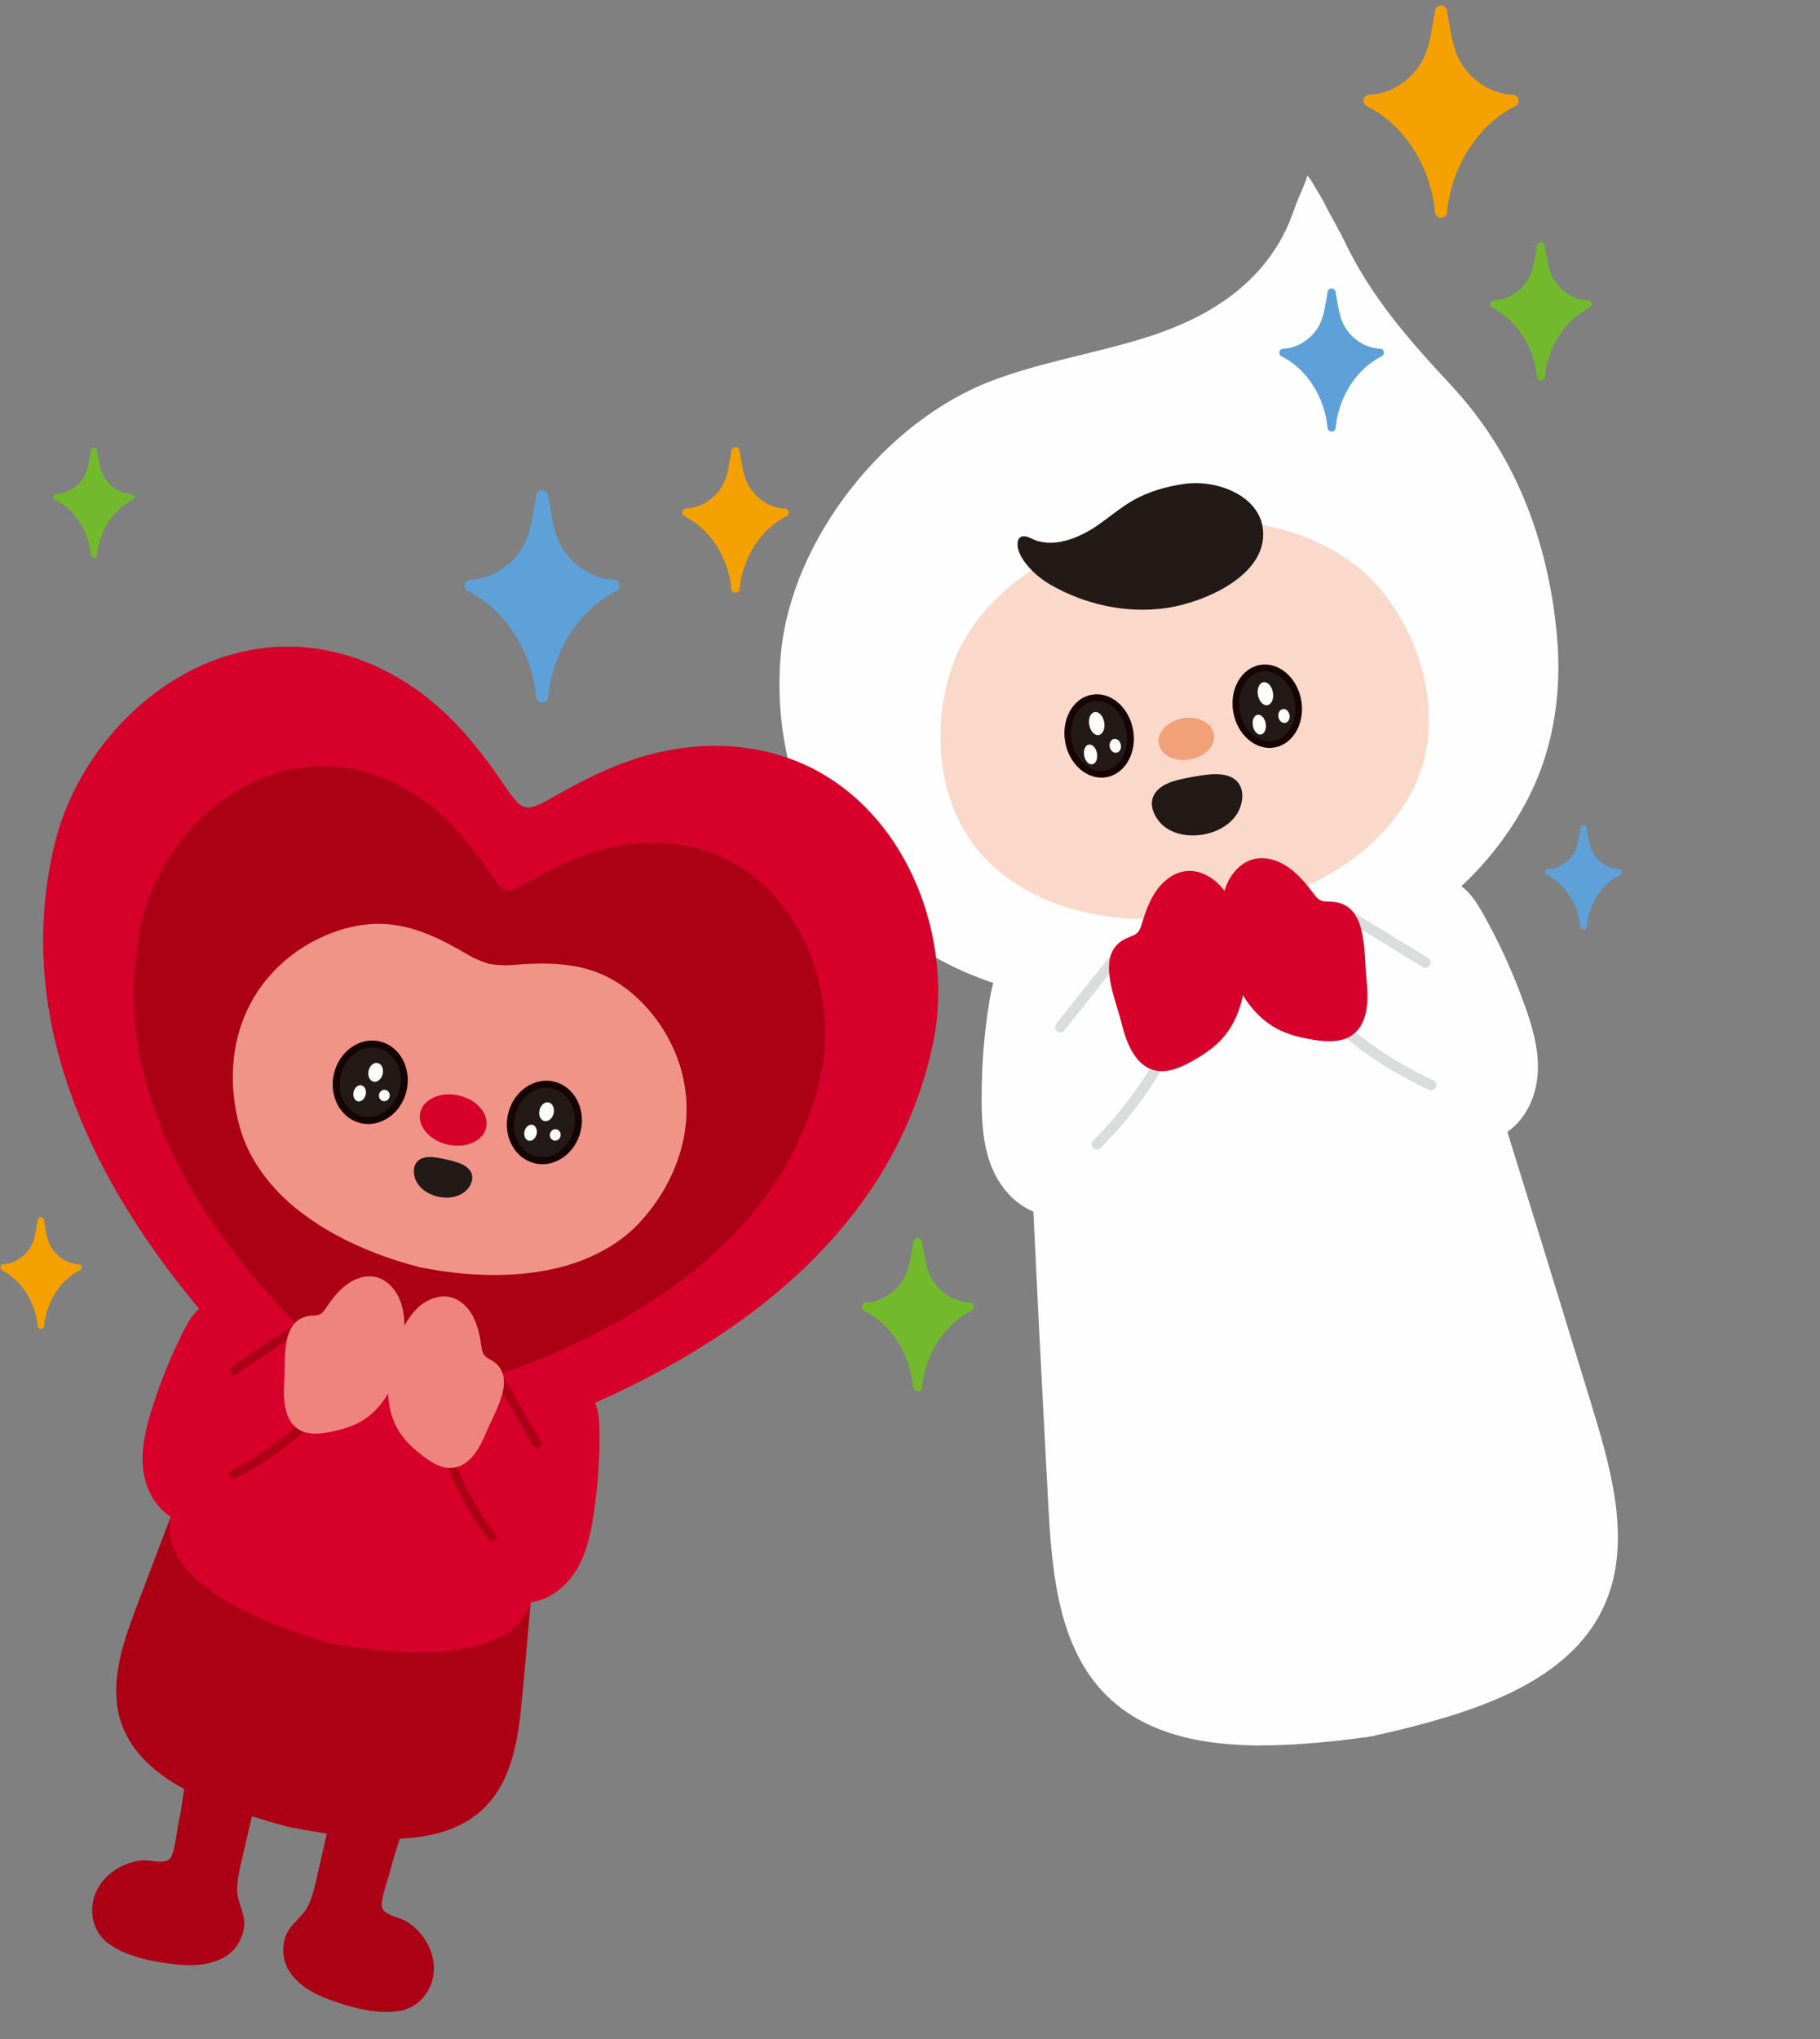<?xml version="1.0" encoding="UTF-8"?>
<svg width="483px" height="541px" viewBox="0 0 483 541" version="1.1" xmlns="http://www.w3.org/2000/svg" xmlns:xlink="http://www.w3.org/1999/xlink">
    <rect x="0" y="0" width="483" height="541" fill="#808080" stroke="none"/>
    <title>heart-characters-hover</title>
    <defs>
        <rect id="path-1" x="0" y="0" width="483" height="541"></rect>
    </defs>
    <g id="R4" stroke="none" stroke-width="1" fill="none" fill-rule="evenodd">
        <g id="D---Homepage---Hover-Full-Layout---1440" transform="translate(-507, -1879)">
            <g id="ABOUT-BG" transform="translate(-400, 1879)">
                <g id="heart-characters-hover" transform="translate(907, 0)">
                    <mask id="mask-2" fill="white">
                        <use xlink:href="#path-1"></use>
                    </mask>
                    <g id="Rectangle"></g>
                    <g id="Characters" mask="url(#mask-2)">
                        <g transform="translate(11.442, 46.602)">
                            <path d="M411.402,327.681 C409.951,322.91 408.478,318.145 407.021,313.374 C400.783,292.968 394.49,272.582 388.123,252.216 C387.932,251.6 387.744,250.982 387.553,250.366 C386.573,247.242 385.584,244.122 384.601,241.001 C384.421,241.078 384.241,241.152 384.059,241.232 C384.031,241.126 383.999,241.024 383.965,240.921 C381.56,233.035 379.16,225.143 376.737,217.263 C376.435,216.277 376.139,215.291 375.837,214.308 C373.788,207.65 371.67,187.777 365.993,184.331 C362.322,182.097 357.865,182.507 353.729,182.981 L313.425,187.603 L313.396,187.441 C312.96,187.546 312.527,187.652 312.091,187.754 C311.646,187.806 311.202,187.857 310.757,187.908 L310.783,188.068 C297.636,191.228 284.489,194.389 271.339,197.55 C267.295,198.524 262.965,199.667 260.281,203.025 C256.134,208.209 260.959,227.603 261.318,234.56 C261.369,235.589 261.429,236.615 261.483,237.644 C261.914,245.877 262.361,254.114 262.806,262.347 L262.823,262.669 C262.629,262.658 262.432,262.652 262.239,262.641 C262.384,265.91 262.526,269.179 262.678,272.448 C262.706,273.092 262.746,273.739 262.777,274.383 C263.778,295.695 264.858,317.005 265.998,338.311 C266.266,343.293 266.516,348.275 266.793,353.254 C267.77,371.012 269.526,390.486 282.058,403.066 C296.028,417.085 318.247,417.47 337.895,415.766 C342.155,415.398 346.479,414.925 350.791,414.301 L350.802,414.372 C351.244,414.287 351.68,414.19 352.116,414.104 C352.561,414.036 353.003,413.976 353.444,413.905 L353.43,413.833 C357.697,412.941 361.92,411.901 366.047,410.787 C385.091,405.648 405.83,397.668 414.144,379.707 C421.602,363.594 416.572,344.698 411.402,327.681" id="Fill-1" stroke="none" fill="#FEFEFE" fill-rule="evenodd"></path>
                            <path d="M395.223,91.454 C393.314,86.033 390.991,80.758 388.218,75.722 C384.202,68.423 379.286,61.643 373.614,55.555 C362.534,43.665 352.49,32.31 345.325,17.317 C344.162,14.88 342.769,12.54 341.495,10.16 C340.509,8.311 339.608,6.373 338.488,4.611 C337.519,3.087 336.752,1.357 335.524,0 C334.894,2.155 333.94,4.093 333.082,6.133 C332.087,8.504 331.366,10.99 330.306,13.335 C323.263,28.908 309.236,37.606 293.544,42.659 C279.741,47.099 265.274,49.279 251.7,54.444 C223.493,65.171 198.602,96.407 195.783,126.899 C193.489,151.725 201.871,177.615 219.837,194.855 C234.597,209.016 253.835,216.78 273.508,218.738 C280.833,219.464 288.214,219.424 295.519,218.706 C301.512,218.116 307.637,217.236 313.702,216.113 C313.727,216.11 313.753,216.104 313.779,216.098 C313.801,216.096 313.824,216.093 313.85,216.084 C319.937,215.061 325.988,213.787 331.825,212.285 C338.93,210.455 345.878,207.964 352.51,204.767 C370.317,196.18 385.727,182.292 394.733,163.923 C400.977,151.195 403.001,136.752 401.798,122.673 C400.895,112.142 398.777,101.543 395.223,91.454" id="Fill-3" stroke="none" fill="#FEFEFE" fill-rule="evenodd"></path>
                            <path d="M354.956,109.787 C350.82,104.768 345.326,100.712 339.064,97.697 C333.529,95.032 327.393,93.177 321.069,92.188 C312.679,90.874 303.251,90.86 294.008,92.245 C294.003,92.242 293.997,92.245 293.991,92.245 C293.986,92.248 293.98,92.248 293.977,92.248 C293.749,92.293 293.53,92.345 293.307,92.393 C293.082,92.424 292.857,92.45 292.632,92.487 C292.626,92.487 292.62,92.487 292.615,92.49 C292.609,92.49 292.603,92.49 292.595,92.493 C283.441,94.362 274.591,97.611 267.159,101.721 C261.558,104.819 256.431,108.667 252.145,113.07 C247.3,118.049 243.526,123.74 241.363,129.873 C234.999,147.905 237.61,170.808 252.883,183.912 C262.163,191.875 274.386,196.11 286.963,196.999 C291.643,197.333 296.371,197.219 301.056,196.72 C308.295,195.945 315.842,194.625 322.887,192.773 C329.109,191.14 335.145,188.797 340.728,185.685 C349.88,180.583 357.692,173.362 362.671,164.495 C372.52,146.951 367.119,124.544 354.956,109.787" id="Fill-5" stroke="none" fill="#FAD9CB" fill-rule="evenodd"></path>
                            <path d="M282.186,159.599 C277.216,160.48 272.299,156.281 271.234,150.245 C270.165,144.209 273.34,138.58 278.313,137.702 C283.286,136.825 288.197,141.02 289.265,147.056 C290.331,153.092 287.156,158.718 282.186,159.599" id="Fill-7" stroke="none" fill="#160403" fill-rule="evenodd"></path>
                            <path d="M287.536,147.363 C286.635,142.273 282.642,138.724 278.621,139.434 C274.597,140.146 272.063,144.849 272.966,149.939 C273.864,155.029 277.857,158.58 281.881,157.868 C285.902,157.158 288.433,152.453 287.536,147.363" id="Fill-9" stroke="none" fill="#231916" fill-rule="evenodd"></path>
                            <path d="M326.804,151.709 C321.833,152.589 316.917,148.391 315.851,142.355 C314.782,136.319 317.957,130.69 322.933,129.812 C327.904,128.934 332.817,133.129 333.883,139.166 C334.952,145.202 331.777,150.828 326.804,151.709" id="Fill-11" stroke="none" fill="#160403" fill-rule="evenodd"></path>
                            <path d="M332.153,139.472 C331.252,134.382 327.259,130.834 323.238,131.543 C319.214,132.256 316.683,136.958 317.584,142.049 C318.484,147.139 322.474,150.69 326.498,149.977 C330.523,149.265 333.051,144.562 332.153,139.472" id="Fill-13" stroke="none" fill="#231916" fill-rule="evenodd"></path>
                            <path d="M285.097,88.899 C283.251,90.255 281.447,91.683 279.548,92.971 C274.718,96.254 267.701,99.047 262.292,96.266 C258.213,94.168 257.977,98.007 259.362,100.666 C261.015,103.847 264.059,106.609 267.162,108.418 C276.251,113.716 287.5,116.356 298.447,114.657 C308.858,113.041 325.952,105.431 323.57,92.832 C322.982,89.728 320.928,87.058 318.294,85.245 C314.036,82.312 308.085,81.018 302.727,81.799 C298.011,82.486 293.311,83.823 289.153,86.208 C287.742,87.018 286.408,87.941 285.097,88.899" id="Fill-15" stroke="none" fill="#231916" fill-rule="evenodd"></path>
                            <path d="M310.705,148.14 C310.173,145.131 306.47,143.27 302.432,143.985 C298.393,144.698 295.552,147.716 296.082,150.725 C296.618,153.735 300.32,155.596 304.359,154.884 C308.394,154.168 311.238,151.15 310.705,148.14" id="Fill-17" stroke="none" fill="#F2A078" fill-rule="evenodd"></path>
                            <path d="M281.599,145.008 C281.895,146.69 281.246,148.211 280.145,148.402 C279.045,148.599 277.917,147.393 277.62,145.712 C277.321,144.03 277.974,142.511 279.071,142.318 C280.168,142.121 281.303,143.327 281.599,145.008" id="Fill-19" stroke="none" fill="#FEFEFE" fill-rule="evenodd"></path>
                            <path d="M279.687,153.257 C279.941,154.697 279.385,156.002 278.441,156.167 C277.498,156.335 276.529,155.301 276.275,153.859 C276.019,152.419 276.575,151.117 277.518,150.949 C278.459,150.784 279.43,151.815 279.687,153.257" id="Fill-21" stroke="none" fill="#FEFEFE" fill-rule="evenodd"></path>
                            <path d="M286.016,151.013 C286.193,152.022 285.68,152.959 284.862,153.102 C284.047,153.247 283.237,152.546 283.06,151.537 C282.881,150.525 283.4,149.588 284.215,149.445 C285.03,149.3 285.839,150.004 286.016,151.013" id="Fill-23" stroke="none" fill="#FEFEFE" fill-rule="evenodd"></path>
                            <path d="M326.367,137.091 C326.663,138.773 326.016,140.292 324.916,140.486 C323.816,140.682 322.685,139.477 322.388,137.795 C322.089,136.114 322.742,134.595 323.839,134.401 C324.939,134.204 326.07,135.41 326.367,137.091" id="Fill-25" stroke="none" fill="#FEFEFE" fill-rule="evenodd"></path>
                            <path d="M324.455,145.341 C324.708,146.78 324.153,148.085 323.209,148.25 C322.266,148.419 321.3,147.384 321.043,145.942 C320.787,144.503 321.345,143.2 322.286,143.032 C323.229,142.867 324.198,143.898 324.455,145.341" id="Fill-27" stroke="none" fill="#FEFEFE" fill-rule="evenodd"></path>
                            <path d="M330.786,143.096 C330.963,144.105 330.447,145.042 329.632,145.185 C328.814,145.33 328.005,144.629 327.828,143.617 C327.648,142.609 328.167,141.671 328.982,141.528 C329.8,141.383 330.607,142.087 330.786,143.096" id="Fill-29" stroke="none" fill="#FEFEFE" fill-rule="evenodd"></path>
                            <path d="M317.961,166.7 C315.807,175.521 300.699,178.183 295.657,170.645 C292.753,166.307 294.275,162.229 300.508,160.499 C301.996,160.085 303.517,159.769 305.045,159.51 C305.088,159.501 305.136,159.495 305.185,159.484 C305.23,159.478 305.276,159.467 305.322,159.461 C306.849,159.179 308.382,158.954 309.924,158.831 C316.371,158.321 319.201,161.63 317.961,166.7" id="Fill-31" stroke="none" fill="#231916" fill-rule="evenodd"></path>
                            <path d="M386.821,204.82 C389.263,209.902 391.429,215.106 393.302,220.407 C395.203,225.779 396.821,231.348 396.693,237.048 C396.562,242.751 394.49,248.665 389.99,252.606 C381.956,259.649 368.478,256.217 360.82,250.819 C347.827,241.665 331.174,214.368 344.188,199.346 C348.659,194.181 368.615,184.206 375.196,187.78 C378.37,189.504 380.328,192.631 382.044,195.672 C383.737,198.673 385.333,201.722 386.821,204.82" id="Fill-33" stroke="none" fill="#FEFEFE" fill-rule="evenodd"></path>
                            <path d="M344.663,226.07 C351.817,232.209 359.828,237.348 368.393,241.281" id="Stroke-35" stroke="#DBDCDC" stroke-width="2.79" fill="none" stroke-linecap="round" stroke-linejoin="round"></path>
                            <path d="M346.773,196.478 C353.465,200.573 360.157,204.672 366.851,208.767" id="Stroke-37" stroke="#DBDCDC" stroke-width="2.79" fill="none" stroke-linecap="round" stroke-linejoin="round"></path>
                            <path d="M341.969,192.633 C340.903,192.578 339.778,192.684 338.829,192.162 C338.122,191.775 337.617,191.091 337.124,190.432 C335.127,187.771 332.966,185.166 330.247,183.339 C327.528,181.512 324.151,180.534 321.062,181.384 C317.61,182.333 315,185.448 313.777,188.956 C312.557,192.464 312.552,196.329 312.916,200.071 C313.954,210.707 318.682,221.925 327.927,226.573 C330.82,228.03 333.987,228.756 337.147,229.264 C340.784,229.848 344.828,230.053 347.738,227.765 C351.728,224.632 351.762,218.439 351.203,213.198 C350.42,205.791 351.554,193.103 341.969,192.633" id="Fill-39" stroke="none" fill="#D6002A" fill-rule="evenodd"></path>
                            <path d="M249.823,229.047 C249.27,234.658 249.022,240.29 249.076,245.91 C249.136,251.61 249.527,257.396 251.601,262.708 C253.682,268.018 257.655,272.863 263.232,275.023 C273.196,278.879 284.676,271.036 290.019,263.341 C299.085,250.285 305.367,218.932 287.993,209.282 C282.019,205.965 259.852,203.44 254.899,209.051 C252.505,211.764 251.741,215.37 251.171,218.815 C250.607,222.215 250.159,225.627 249.823,229.047" id="Fill-41" stroke="none" fill="#FEFEFE" fill-rule="evenodd"></path>
                            <path d="M296.709,234.55 C292.098,242.77 286.332,250.342 279.637,256.977" id="Stroke-43" stroke="#DBDCDC" stroke-width="2.79" fill="none" stroke-linecap="round" stroke-linejoin="round"></path>
                            <path d="M284.58,207.475 C279.697,213.617 274.815,219.762 269.933,225.906" id="Stroke-45" stroke="#DBDCDC" stroke-width="2.79" fill="none" stroke-linecap="round" stroke-linejoin="round"></path>
                            <path d="M287.772,202.217 C288.755,201.803 289.85,201.513 290.562,200.698 C291.092,200.091 291.335,199.275 291.571,198.489 C292.534,195.303 293.669,192.116 295.598,189.466 C297.528,186.818 300.363,184.743 303.555,184.478 C307.124,184.185 310.643,186.22 312.995,189.095 C315.346,191.971 316.677,195.602 317.617,199.241 C320.288,209.587 319.692,221.748 312.604,229.283 C310.387,231.643 307.662,233.413 304.866,234.972 C301.649,236.767 297.924,238.349 294.401,237.198 C289.582,235.621 287.427,229.819 286.153,224.703 C284.349,217.476 278.929,205.947 287.772,202.217" id="Fill-47" stroke="none" fill="#D6002A" fill-rule="evenodd"></path>
                            <path d="M59.087,339.191 C59.087,339.191 53.071,329.871 54.348,324.334" id="Stroke-49" stroke="#160403" stroke-width="4.321" fill="none" stroke-linecap="round" stroke-linejoin="round"></path>
                            <path d="M33.86,446.235 C33.718,446.46 33.564,446.64 33.402,446.763 C31.777,447.971 28.041,446.751 26.091,446.968 C20.155,447.632 14.435,451.844 13.241,457.883 C12.431,461.979 13.794,466.351 17.177,468.91 C21.984,472.552 29.221,473.923 35.097,474.55 C39.666,475.035 44.556,474.864 48.464,472.444 C51.103,470.808 52.839,467.915 53.297,464.871 C53.853,461.206 51.613,458.536 51.51,455.025 C51.434,452.369 52.052,449.715 52.65,447.147 C54.275,440.182 55.897,433.217 57.521,426.251 C58.524,421.893 52.745,417.898 49.002,416.838 C47.273,416.345 45.457,416.259 43.659,416.174 C42.168,416.105 40.683,416.27 39.213,416.447 C37.756,423.307 37.38,430.441 35.867,437.343 C35.496,439.045 35.072,444.312 33.86,446.235" id="Fill-51" stroke="none" fill="#AC0015" fill-rule="evenodd"></path>
                            <path d="M89.881,459.152 C89.912,459.417 89.969,459.643 90.063,459.825 C90.998,461.626 94.888,462.165 96.544,463.214 C101.591,466.406 104.894,472.701 103.318,478.655 C102.252,482.688 99.112,486.022 94.954,486.843 C89.034,488.011 81.929,486.076 76.374,484.067 C72.051,482.502 67.733,480.208 65.277,476.321 C63.621,473.696 63.327,470.336 64.248,467.395 C65.354,463.858 68.534,462.438 70.164,459.326 C71.398,456.972 72.005,454.316 72.59,451.742 C74.18,444.771 75.77,437.8 77.358,430.826 C78.364,426.469 85.312,425.408 89.14,426.09 C90.909,426.406 92.58,427.124 94.233,427.837 C95.606,428.427 96.869,429.227 98.111,430.028 C96.419,436.831 93.631,443.412 91.97,450.28 C91.562,451.97 89.636,456.895 89.881,459.152" id="Fill-53" stroke="none" fill="#AC0015" fill-rule="evenodd"></path>
                            <path d="M127.151,403.556 C128.724,386.442 130.217,369.319 131.631,352.191 C132.338,343.624 133.027,335.057 133.694,326.487 C134.013,322.36 137.627,311.071 134.732,307.739 C132.856,305.585 129.795,304.65 126.928,303.835 C117.62,301.19 108.315,298.542 99.01,295.898 L99.03,295.803 C98.713,295.746 98.4,295.689 98.083,295.635 C97.776,295.547 97.468,295.459 97.16,295.373 L97.14,295.467 C87.613,293.771 78.085,292.073 68.56,290.377 C65.628,289.853 62.467,289.354 59.836,290.471 C55.772,292.198 54.079,303.926 52.56,307.779 C49.408,315.776 46.276,323.779 43.161,331.79 C36.931,347.81 30.778,363.859 24.699,379.933 C20.692,390.535 16.747,402.342 21.746,413.001 C27.318,424.886 41.933,431.027 55.385,435.268 C58.303,436.189 61.29,437.064 64.308,437.85 L64.297,437.893 C64.613,437.961 64.927,438.021 65.237,438.087 C65.551,438.167 65.859,438.249 66.169,438.326 L66.178,438.281 C69.239,438.896 72.305,439.418 75.329,439.868 C89.286,441.946 105.112,442.821 115.326,434.579 C124.486,427.183 126.113,414.842 127.151,403.556" id="Fill-55" stroke="none" fill="#AC0015" fill-rule="evenodd"></path>
                            <path d="M75.945,389.299 C64.91,386.059 53.57,381.428 48.369,378.036 L48.024,377.808 C42.495,374.206 29.544,365.767 34.734,353.19 L64.748,280.458 C66.101,276.844 68.931,273.78 72.636,272.025 C75.885,270.489 79.608,270.09 83.122,270.902 C83.746,271.044 84.367,271.227 84.968,271.443 C85.233,271.506 86.143,271.717 86.268,271.746 C89.28,272.441 94.641,273.595 101.775,275.089 C102.023,275.134 102.678,275.268 102.741,275.282 C102.792,275.294 103.519,275.476 103.761,275.547 C110.832,277.329 116.156,278.637 119.168,279.332 C119.294,279.361 120.2,279.572 120.468,279.629 C121.104,279.697 121.739,279.805 122.366,279.948 C125.88,280.76 129.055,282.747 131.295,285.545 C133.863,288.754 135.066,292.75 134.684,296.797 C134.684,296.797 129.839,375.109 129.836,375.118 C128.995,388.698 113.656,390.613 107.11,391.431 L106.7,391.483 C100.609,392.246 88.608,391.477 77.385,389.604 C77.108,389.576 76.832,389.533 76.555,389.47 C76.416,389.436 75.997,389.317 75.945,389.299" id="Fill-57" stroke="none" fill="#D6002A" fill-rule="evenodd"></path>
                            <path d="M88.18,340.678 C87.775,340.587 87.376,340.464 86.983,340.316 C86.98,340.313 86.689,340.208 86.55,340.148 C75.669,336.036 67.309,328.204 58.999,319.859 C27.937,288.66 8.919,257.216 2.469,226.405 C-1.051,209.604 -0.806,192.917 3.193,176.806 C10.748,146.371 41.899,118.749 76.236,126.144 L77.082,126.333 C89.266,129.14 100.714,135.98 110.196,146.109 C113.958,150.13 117.598,154.756 121.648,160.675 L122.095,161.328 C123.751,163.762 126.019,167.093 127.67,167.472 C127.732,167.487 128.24,167.603 128.24,167.603 C129.938,167.997 133.435,165.993 135.989,164.528 L136.67,164.143 C142.917,160.59 148.215,158.022 153.348,156.058 C166.307,151.102 179.597,149.968 191.778,152.778 L192.627,152.98 C226.73,161.368 242.644,199.84 236.106,230.509 C232.649,246.742 225.561,261.85 215.045,275.419 C195.753,300.294 164.888,320.232 123.301,334.685 C112.365,338.481 101.606,341.812 90.252,340.915 C89.554,340.915 88.861,340.835 88.18,340.678" id="Fill-59" stroke="none" fill="#D6002A" fill-rule="evenodd"></path>
                            <path d="M92.155,323.321 C91.844,323.25 91.533,323.156 91.231,323.039 C91.228,323.039 91.003,322.959 90.895,322.91 C82.487,319.733 76.029,313.685 69.611,307.238 C45.614,283.133 30.922,258.842 25.938,235.039 C23.222,222.06 23.41,209.167 26.499,196.724 C32.336,173.208 56.399,151.871 82.926,157.582 L83.582,157.727 C92.993,159.899 101.839,165.18 109.163,173.006 C112.068,176.113 114.883,179.689 118.01,184.261 L118.355,184.765 C119.637,186.643 121.387,189.217 122.661,189.51 C122.712,189.522 123.1,189.613 123.1,189.613 C124.414,189.915 127.118,188.368 129.091,187.236 L129.615,186.94 C134.443,184.192 138.536,182.209 142.5,180.693 C152.512,176.865 162.778,175.99 172.188,178.159 L172.844,178.316 C199.192,184.794 211.484,214.516 206.437,238.211 C203.763,250.748 198.289,262.422 190.163,272.904 C175.261,292.122 151.415,307.526 119.289,318.692 C110.839,321.625 102.529,324.196 93.753,323.503 C93.218,323.503 92.682,323.443 92.155,323.321" id="Fill-61" stroke="none" fill="#AC0015" fill-rule="evenodd"></path>
                            <path d="M170.722,249.588 C171.337,237.111 165.814,225.89 158.005,218.472 C148.081,209.044 137.488,208.363 124.669,209.409 C122.437,209.591 120.371,209.454 118.39,209.13 C116.463,208.557 114.548,207.773 112.619,206.633 C101.552,200.078 91.731,196.051 78.681,200.183 C68.412,203.432 58.534,211.102 53.624,222.587 C49.36,232.559 49.514,243.871 52.552,253.644 C54.225,259.025 57.337,264.109 61.43,268.638 C70.202,278.333 84.401,285.601 99.628,289.508 L99.623,289.528 C99.694,289.545 99.768,289.554 99.842,289.568 C99.913,289.588 99.985,289.611 100.056,289.631 L100.062,289.608 C115.46,292.763 131.409,292.446 143.541,287.567 C149.201,285.29 154.229,282.081 158.088,277.977 C165.099,270.521 170.189,260.418 170.722,249.588" id="Fill-63" stroke="none" fill="#F09488" fill-rule="evenodd"></path>
                            <path d="M117.576,252.564 C118.406,248.967 115.165,245.148 110.34,244.036 C105.515,242.922 100.929,244.937 100.1,248.534 C99.271,252.13 102.511,255.947 107.336,257.061 C112.164,258.175 116.747,256.16 117.576,252.564" id="Fill-65" stroke="none" fill="#D6002A" fill-rule="evenodd"></path>
                            <path d="M84.309,251.39 C78.99,250.165 75.784,244.297 77.164,238.312 C78.546,232.324 83.995,228.453 89.316,229.679 C94.634,230.907 97.838,236.773 96.458,242.758 C95.076,248.745 89.627,252.616 84.309,251.39" id="Fill-67" stroke="none" fill="#160403" fill-rule="evenodd"></path>
                            <path d="M94.637,242.339 C95.789,237.349 93.218,232.496 88.895,231.498 C84.571,230.503 80.134,233.738 78.985,238.729 C77.834,243.719 80.404,248.575 84.728,249.57 C89.051,250.567 93.489,247.33 94.637,242.339" id="Fill-69" stroke="none" fill="#231916" fill-rule="evenodd"></path>
                            <path d="M130.524,262.046 C125.206,260.82 122.002,254.952 123.382,248.967 C124.764,242.982 130.21,239.109 135.531,240.335 C140.849,241.563 144.053,247.431 142.676,253.416 C141.294,259.401 135.842,263.274 130.524,262.046" id="Fill-71" stroke="none" fill="#160403" fill-rule="evenodd"></path>
                            <path d="M140.855,252.996 C142.004,248.006 139.433,243.152 135.11,242.155 C130.789,241.157 126.351,244.395 125.2,249.385 C124.052,254.376 126.622,259.229 130.943,260.227 C135.266,261.224 139.704,257.984 140.855,252.996" id="Fill-73" stroke="none" fill="#231916" fill-rule="evenodd"></path>
                            <path d="M90.117,238.329 C89.804,239.691 88.709,240.603 87.678,240.364 C86.64,240.124 86.056,238.827 86.372,237.465 C86.686,236.103 87.78,235.191 88.812,235.427 C89.846,235.667 90.431,236.966 90.117,238.329" id="Fill-75" stroke="none" fill="#FEFEFE" fill-rule="evenodd"></path>
                            <path d="M85.606,243.838 C85.338,245.007 84.4,245.787 83.514,245.582 C82.627,245.38 82.126,244.266 82.397,243.097 C82.667,241.929 83.602,241.148 84.488,241.353 C85.375,241.558 85.876,242.67 85.606,243.838" id="Fill-77" stroke="none" fill="#FEFEFE" fill-rule="evenodd"></path>
                            <path d="M91.949,244.368 C91.76,245.189 90.982,245.708 90.216,245.531 C89.446,245.355 88.976,244.545 89.164,243.727 C89.355,242.906 90.13,242.388 90.9,242.564 C91.666,242.741 92.137,243.548 91.949,244.368" id="Fill-79" stroke="none" fill="#FEFEFE" fill-rule="evenodd"></path>
                            <path d="M135.478,248.787 C135.164,250.152 134.07,251.061 133.038,250.822 C132.001,250.585 131.419,249.286 131.736,247.923 C132.046,246.561 133.141,245.649 134.175,245.888 C135.207,246.125 135.791,247.424 135.478,248.787" id="Fill-81" stroke="none" fill="#FEFEFE" fill-rule="evenodd"></path>
                            <path d="M130.966,254.296 C130.698,255.465 129.761,256.245 128.877,256.04 C127.988,255.838 127.486,254.724 127.757,253.558 C128.028,252.389 128.966,251.609 129.849,251.811 C130.738,252.016 131.237,253.128 130.966,254.296" id="Fill-83" stroke="none" fill="#FEFEFE" fill-rule="evenodd"></path>
                            <path d="M137.309,254.828 C137.121,255.646 136.343,256.167 135.576,255.99 C134.807,255.814 134.339,255.004 134.528,254.186 C134.716,253.366 135.491,252.847 136.26,253.024 C137.027,253.2 137.497,254.007 137.309,254.828" id="Fill-85" stroke="none" fill="#FEFEFE" fill-rule="evenodd"></path>
                            <path d="M112.848,268.581 C109.319,273.309 99.612,271.063 98.512,265.275 C97.877,261.946 99.823,259.894 103.99,260.441 C104.982,260.572 105.971,260.769 106.954,261.003 C106.979,261.008 107.011,261.017 107.042,261.023 C107.071,261.031 107.099,261.037 107.131,261.045 C108.114,261.265 109.088,261.519 110.043,261.838 C114.025,263.169 114.877,265.865 112.848,268.581" id="Fill-87" stroke="none" fill="#231916" fill-rule="evenodd"></path>
                            <path d="M147.487,341.484 C147.254,346.247 146.763,350.989 146.017,355.686 C145.264,360.448 144.218,365.239 141.822,369.426 C139.425,373.612 135.497,377.172 130.564,378.286 C121.746,380.278 113.114,372.29 109.599,365.188 C103.634,353.141 102.269,326.128 118.004,320.212 C123.413,318.177 142.275,318.815 145.72,324.128 C147.388,326.693 147.581,329.802 147.63,332.757 C147.675,335.67 147.63,338.58 147.487,341.484" id="Fill-89" stroke="none" fill="#D6002A" fill-rule="evenodd"></path>
                            <path d="M107.576,340.272 C110.415,347.722 114.297,354.77 119.076,361.151" id="Stroke-91" stroke="#AC0015" stroke-width="2.36" fill="none" stroke-linecap="round" stroke-linejoin="round"></path>
                            <path d="M121.083,319.122 C124.406,324.868 127.729,330.614 131.05,336.359" id="Stroke-93" stroke="#AC0015" stroke-width="2.36" fill="none" stroke-linecap="round" stroke-linejoin="round"></path>
                            <path d="M119.065,314.327 C118.293,313.857 117.415,313.48 116.919,312.711 C116.552,312.135 116.452,311.423 116.349,310.736 C115.939,307.951 115.386,305.141 114.101,302.687 C112.815,300.234 110.698,298.144 108.062,297.529 C105.112,296.839 101.914,298.105 99.591,300.219 C97.269,302.334 95.704,305.204 94.464,308.134 C90.947,316.459 89.933,326.704 94.929,333.892 C96.493,336.141 98.557,337.959 100.7,339.612 C103.168,341.513 106.089,343.3 109.176,342.77 C113.405,342.052 115.928,337.463 117.632,333.342 C120.037,327.517 126.002,318.542 119.065,314.327" id="Fill-95" stroke="none" fill="#EE847D" fill-rule="evenodd"></path>
                            <path d="M33.571,314.452 C31.696,318.838 30.063,323.316 28.672,327.864 C27.267,332.476 26.11,337.241 26.432,342.054 C26.751,346.868 28.723,351.787 32.676,354.951 C39.727,360.602 50.984,357.199 57.257,352.354 C67.893,344.135 80.949,320.446 69.39,308.236 C65.42,304.041 48.186,296.355 42.762,299.621 C40.14,301.197 38.604,303.91 37.264,306.543 C35.948,309.143 34.714,311.782 33.571,314.452" id="Fill-97" stroke="none" fill="#D6002A" fill-rule="evenodd"></path>
                            <path d="M69.984,330.838 C64.172,336.293 57.592,340.933 50.501,344.575" id="Stroke-99" stroke="#AC0015" stroke-width="2.36" fill="none" stroke-linecap="round" stroke-linejoin="round"></path>
                            <path d="M67.1,305.91 C61.597,309.621 56.096,313.332 50.593,317.043" id="Stroke-101" stroke="#AC0015" stroke-width="2.36" fill="none" stroke-linecap="round" stroke-linejoin="round"></path>
                            <path d="M71.016,302.483 C71.911,302.398 72.869,302.443 73.652,301.967 C74.234,301.614 74.639,301.015 75.029,300.442 C76.616,298.117 78.344,295.837 80.575,294.192 C82.807,292.548 85.622,291.596 88.264,292.197 C91.217,292.87 93.537,295.406 94.703,298.325 C95.865,301.243 96.014,304.509 95.843,307.684 C95.364,316.71 91.784,326.366 84.146,330.638 C81.758,331.978 79.107,332.707 76.457,333.254 C73.404,333.884 69.996,334.209 67.451,332.385 C63.962,329.886 63.706,324.656 63.977,320.204 C64.367,313.914 62.934,303.238 71.016,302.483" id="Fill-103" stroke="none" fill="#EE847D" fill-rule="evenodd"></path>
                        </g>
                    </g>
                    <g id="STARS" mask="url(#mask-2)">
                        <g transform="translate(0.001, 1.246)">
                            <path d="M10.832,351.339 C10.404,351.339 10.045,351.011 10.005,350.584 C9.41,344.163 5.665,338.337 0.461,335.744 C0.119,335.576 -0.061,335.197 0.019,334.826 C0.096,334.453 0.421,334.182 0.797,334.171 C3.356,334.074 5.881,332.692 7.548,330.471 C8.959,328.593 9.304,326.578 9.703,324.241 C9.794,323.697 9.888,323.147 9.999,322.588 L9.999,322.511 C9.999,322.081 10.322,321.725 10.749,321.682 C10.775,321.679 10.803,321.679 10.829,321.679 C11.054,321.679 11.259,321.767 11.41,321.916 C11.584,322.058 11.692,322.266 11.692,322.511 L11.692,322.588 C11.801,323.147 11.895,323.697 11.986,324.241 C12.385,326.578 12.73,328.593 14.141,330.471 C15.811,332.692 18.333,334.074 20.889,334.171 C21.268,334.182 21.59,334.453 21.673,334.826 C21.753,335.197 21.57,335.576 21.228,335.744 C16.027,338.337 12.282,344.163 11.687,350.584 C11.647,351.011 11.288,351.339 10.857,351.339 L10.832,351.339 Z" id="Fill-108" fill="#F4A100"></path>
                            <path d="M143.863,185.162 C143.051,185.162 142.37,184.544 142.293,183.732 C141.164,171.534 134.048,160.47 124.167,155.545 C123.52,155.223 123.175,154.505 123.326,153.798 C123.48,153.094 124.093,152.581 124.811,152.556 C129.67,152.373 134.458,149.748 137.628,145.53 C140.309,141.965 140.962,138.135 141.72,133.694 C141.897,132.665 142.074,131.619 142.282,130.556 L142.282,130.408 C142.282,129.596 142.9,128.918 143.707,128.838 C143.761,128.832 143.812,128.829 143.863,128.829 C144.285,128.829 144.679,129 144.966,129.282 C145.291,129.55 145.496,129.946 145.496,130.408 L145.496,130.556 C145.705,131.619 145.884,132.665 146.061,133.694 C146.816,138.135 147.472,141.965 150.151,145.53 C153.32,149.748 158.111,152.373 162.967,152.556 C163.688,152.581 164.301,153.094 164.455,153.798 C164.603,154.505 164.258,155.223 163.614,155.545 C153.733,160.47 146.617,171.534 145.485,183.732 C145.411,184.544 144.73,185.162 143.918,185.162 L143.863,185.162 Z" id="Fill-110" fill="#5DA1D8"></path>
                            <path d="M420.241,245.469 C419.839,245.469 419.503,245.164 419.466,244.762 C418.907,238.737 415.393,233.271 410.511,230.837 C410.195,230.68 410.021,230.324 410.095,229.976 C410.172,229.626 410.474,229.375 410.83,229.36 C413.23,229.269 415.596,227.973 417.163,225.889 C418.485,224.128 418.807,222.235 419.184,220.044 C419.269,219.534 419.358,219.018 419.463,218.493 L419.463,218.422 C419.463,218.02 419.765,217.684 420.167,217.644 C420.19,217.641 420.215,217.641 420.241,217.641 C420.449,217.641 420.646,217.724 420.785,217.864 C420.948,217.998 421.048,218.191 421.048,218.422 L421.048,218.493 C421.15,219.018 421.241,219.534 421.327,220.044 C421.7,222.235 422.022,224.128 423.348,225.889 C424.912,227.973 427.281,229.269 429.68,229.36 C430.036,229.375 430.336,229.626 430.41,229.976 C430.49,230.324 430.316,230.68 429.997,230.837 C425.117,233.271 421.603,238.737 421.042,244.762 C421.008,245.164 420.669,245.469 420.267,245.469 L420.241,245.469 Z" id="Fill-112" fill="#5DA1D8"></path>
                            <path d="M353.366,113.243 C352.819,113.243 352.357,112.824 352.309,112.277 C351.545,104.055 346.751,96.599 340.088,93.279 C339.652,93.059 339.418,92.578 339.524,92.102 C339.626,91.626 340.037,91.278 340.524,91.264 C343.799,91.141 347.025,89.371 349.162,86.527 C350.969,84.124 351.408,81.54 351.921,78.55 C352.038,77.854 352.161,77.151 352.3,76.432 L352.3,76.335 C352.3,75.785 352.713,75.329 353.261,75.275 C353.298,75.272 353.329,75.27 353.366,75.27 C353.651,75.27 353.913,75.384 354.11,75.574 C354.329,75.757 354.469,76.022 354.469,76.335 L354.469,76.432 C354.609,77.151 354.728,77.854 354.848,78.55 C355.355,81.54 355.8,84.124 357.604,86.527 C359.739,89.371 362.971,91.141 366.245,91.264 C366.73,91.278 367.143,91.626 367.246,92.102 C367.345,92.578 367.114,93.059 366.678,93.279 C360.018,96.599 355.221,104.055 354.46,112.277 C354.409,112.824 353.95,113.243 353.403,113.243 L353.366,113.243 Z" id="Fill-114" fill="#5DA1D8"></path>
                            <path d="M408.911,99.722 C408.378,99.722 407.933,99.318 407.887,98.787 C407.149,90.836 402.512,83.625 396.068,80.413 C395.65,80.203 395.424,79.735 395.524,79.276 C395.621,78.817 396.02,78.481 396.49,78.467 C399.657,78.347 402.78,76.634 404.844,73.887 C406.594,71.561 407.018,69.065 407.514,66.172 C407.628,65.499 407.745,64.818 407.882,64.123 L407.882,64.029 C407.882,63.499 408.281,63.054 408.808,63.003 C408.842,63 408.876,63 408.908,63 C409.187,63 409.441,63.108 409.629,63.294 C409.84,63.467 409.974,63.727 409.974,64.029 L409.974,64.123 C410.11,64.818 410.227,65.499 410.341,66.172 C410.837,69.065 411.262,71.561 413.006,73.887 C415.075,76.634 418.199,78.347 421.365,78.467 C421.832,78.481 422.234,78.817 422.331,79.276 C422.431,79.735 422.206,80.203 421.787,80.413 C415.343,83.625 410.706,90.836 409.968,98.787 C409.919,99.318 409.475,99.722 408.945,99.722 L408.911,99.722 Z" id="Fill-116" fill="#72BA2B"></path>
                            <path d="M24.931,146.746 C24.51,146.746 24.153,146.424 24.114,146.002 C23.526,139.664 19.83,133.915 14.694,131.356 C14.358,131.188 14.181,130.814 14.258,130.447 C14.335,130.082 14.657,129.814 15.028,129.803 C17.553,129.706 20.044,128.341 21.691,126.149 C23.085,124.299 23.424,122.307 23.814,120.001 C23.908,119.466 24,118.921 24.108,118.368 L24.108,118.294 C24.108,117.87 24.427,117.519 24.852,117.476 C24.874,117.473 24.903,117.473 24.929,117.473 C25.148,117.473 25.35,117.562 25.501,117.707 C25.672,117.847 25.778,118.052 25.778,118.294 L25.778,118.368 C25.886,118.921 25.98,119.466 26.071,120.001 C26.465,122.307 26.804,124.299 28.198,126.149 C29.845,128.341 32.336,129.706 34.855,129.803 C35.231,129.814 35.551,130.082 35.63,130.447 C35.707,130.814 35.531,131.188 35.194,131.356 C30.059,133.915 26.362,139.664 25.775,146.002 C25.735,146.424 25.379,146.746 24.957,146.746 L24.931,146.746 Z" id="Fill-118" fill="#72BA2B"></path>
                            <path d="M243.524,367.867 C242.934,367.867 242.441,367.42 242.39,366.833 C241.569,358.02 236.433,350.029 229.294,346.469 C228.827,346.238 228.576,345.717 228.687,345.207 C228.795,344.699 229.237,344.329 229.759,344.309 C233.267,344.178 236.73,342.28 239.018,339.236 C240.956,336.657 241.427,333.889 241.974,330.686 C242.102,329.939 242.23,329.184 242.381,328.417 L242.381,328.309 C242.381,327.725 242.826,327.232 243.41,327.175 C243.45,327.172 243.484,327.169 243.521,327.169 C243.826,327.169 244.111,327.292 244.319,327.497 C244.553,327.691 244.701,327.976 244.701,328.309 L244.701,328.417 C244.855,329.184 244.983,329.939 245.112,330.686 C245.656,333.889 246.129,336.657 248.064,339.236 C250.353,342.28 253.816,344.178 257.324,344.309 C257.845,344.329 258.287,344.699 258.398,345.207 C258.507,345.717 258.259,346.238 257.791,346.469 C250.652,350.029 245.511,358.02 244.696,366.833 C244.641,367.42 244.148,367.867 243.561,367.867 L243.524,367.867 Z" id="Fill-120" fill="#72BA2B"></path>
                            <path d="M195.175,156.008 C194.619,156.008 194.151,155.584 194.1,155.025 C193.325,146.669 188.451,139.088 181.68,135.711 C181.235,135.491 180.996,134.998 181.104,134.514 C181.21,134.032 181.626,133.681 182.119,133.664 C185.447,133.539 188.731,131.738 190.902,128.851 C192.741,126.405 193.188,123.781 193.704,120.74 C193.826,120.033 193.949,119.317 194.092,118.588 L194.092,118.488 C194.092,117.929 194.516,117.465 195.069,117.411 C195.106,117.408 195.14,117.405 195.175,117.405 C195.465,117.405 195.733,117.522 195.933,117.716 C196.155,117.898 196.295,118.172 196.295,118.488 L196.295,118.588 C196.437,119.317 196.56,120.033 196.679,120.74 C197.198,123.781 197.645,126.405 199.484,128.851 C201.653,131.738 204.939,133.539 208.267,133.664 C208.763,133.681 209.179,134.032 209.285,134.514 C209.387,134.998 209.151,135.491 208.709,135.711 C201.938,139.088 197.061,146.669 196.289,155.025 C196.235,155.584 195.77,156.008 195.212,156.008 L195.175,156.008 Z" id="Fill-122" fill="#F4A100"></path>
                            <path d="M382.406,56.51 C381.594,56.51 380.913,55.892 380.836,55.08 C379.707,42.882 372.591,31.818 362.71,26.893 C362.063,26.571 361.718,25.853 361.869,25.146 C362.023,24.442 362.636,23.929 363.354,23.903 C368.213,23.721 373.004,21.096 376.17,16.878 C378.852,13.313 379.505,9.482 380.263,5.042 C380.44,4.013 380.616,2.967 380.824,1.904 L380.824,1.756 C380.824,0.944 381.443,0.266 382.252,0.186 C382.304,0.18 382.355,0.177 382.406,0.177 C382.828,0.177 383.221,0.345 383.509,0.63 C383.834,0.898 384.039,1.294 384.039,1.756 L384.039,1.904 C384.247,2.967 384.427,4.013 384.603,5.042 C385.359,9.482 386.014,13.313 388.693,16.878 C391.862,21.096 396.653,23.721 401.51,23.903 C402.231,23.929 402.843,24.442 402.997,25.146 C403.146,25.853 402.801,26.571 402.157,26.893 C392.276,31.818 385.159,42.882 384.028,55.08 C383.954,55.892 383.273,56.51 382.46,56.51 L382.406,56.51 Z" id="Fill-105" fill="#F4A100"></path>
                        </g>
                    </g>
                </g>
            </g>
        </g>
    </g>
</svg>